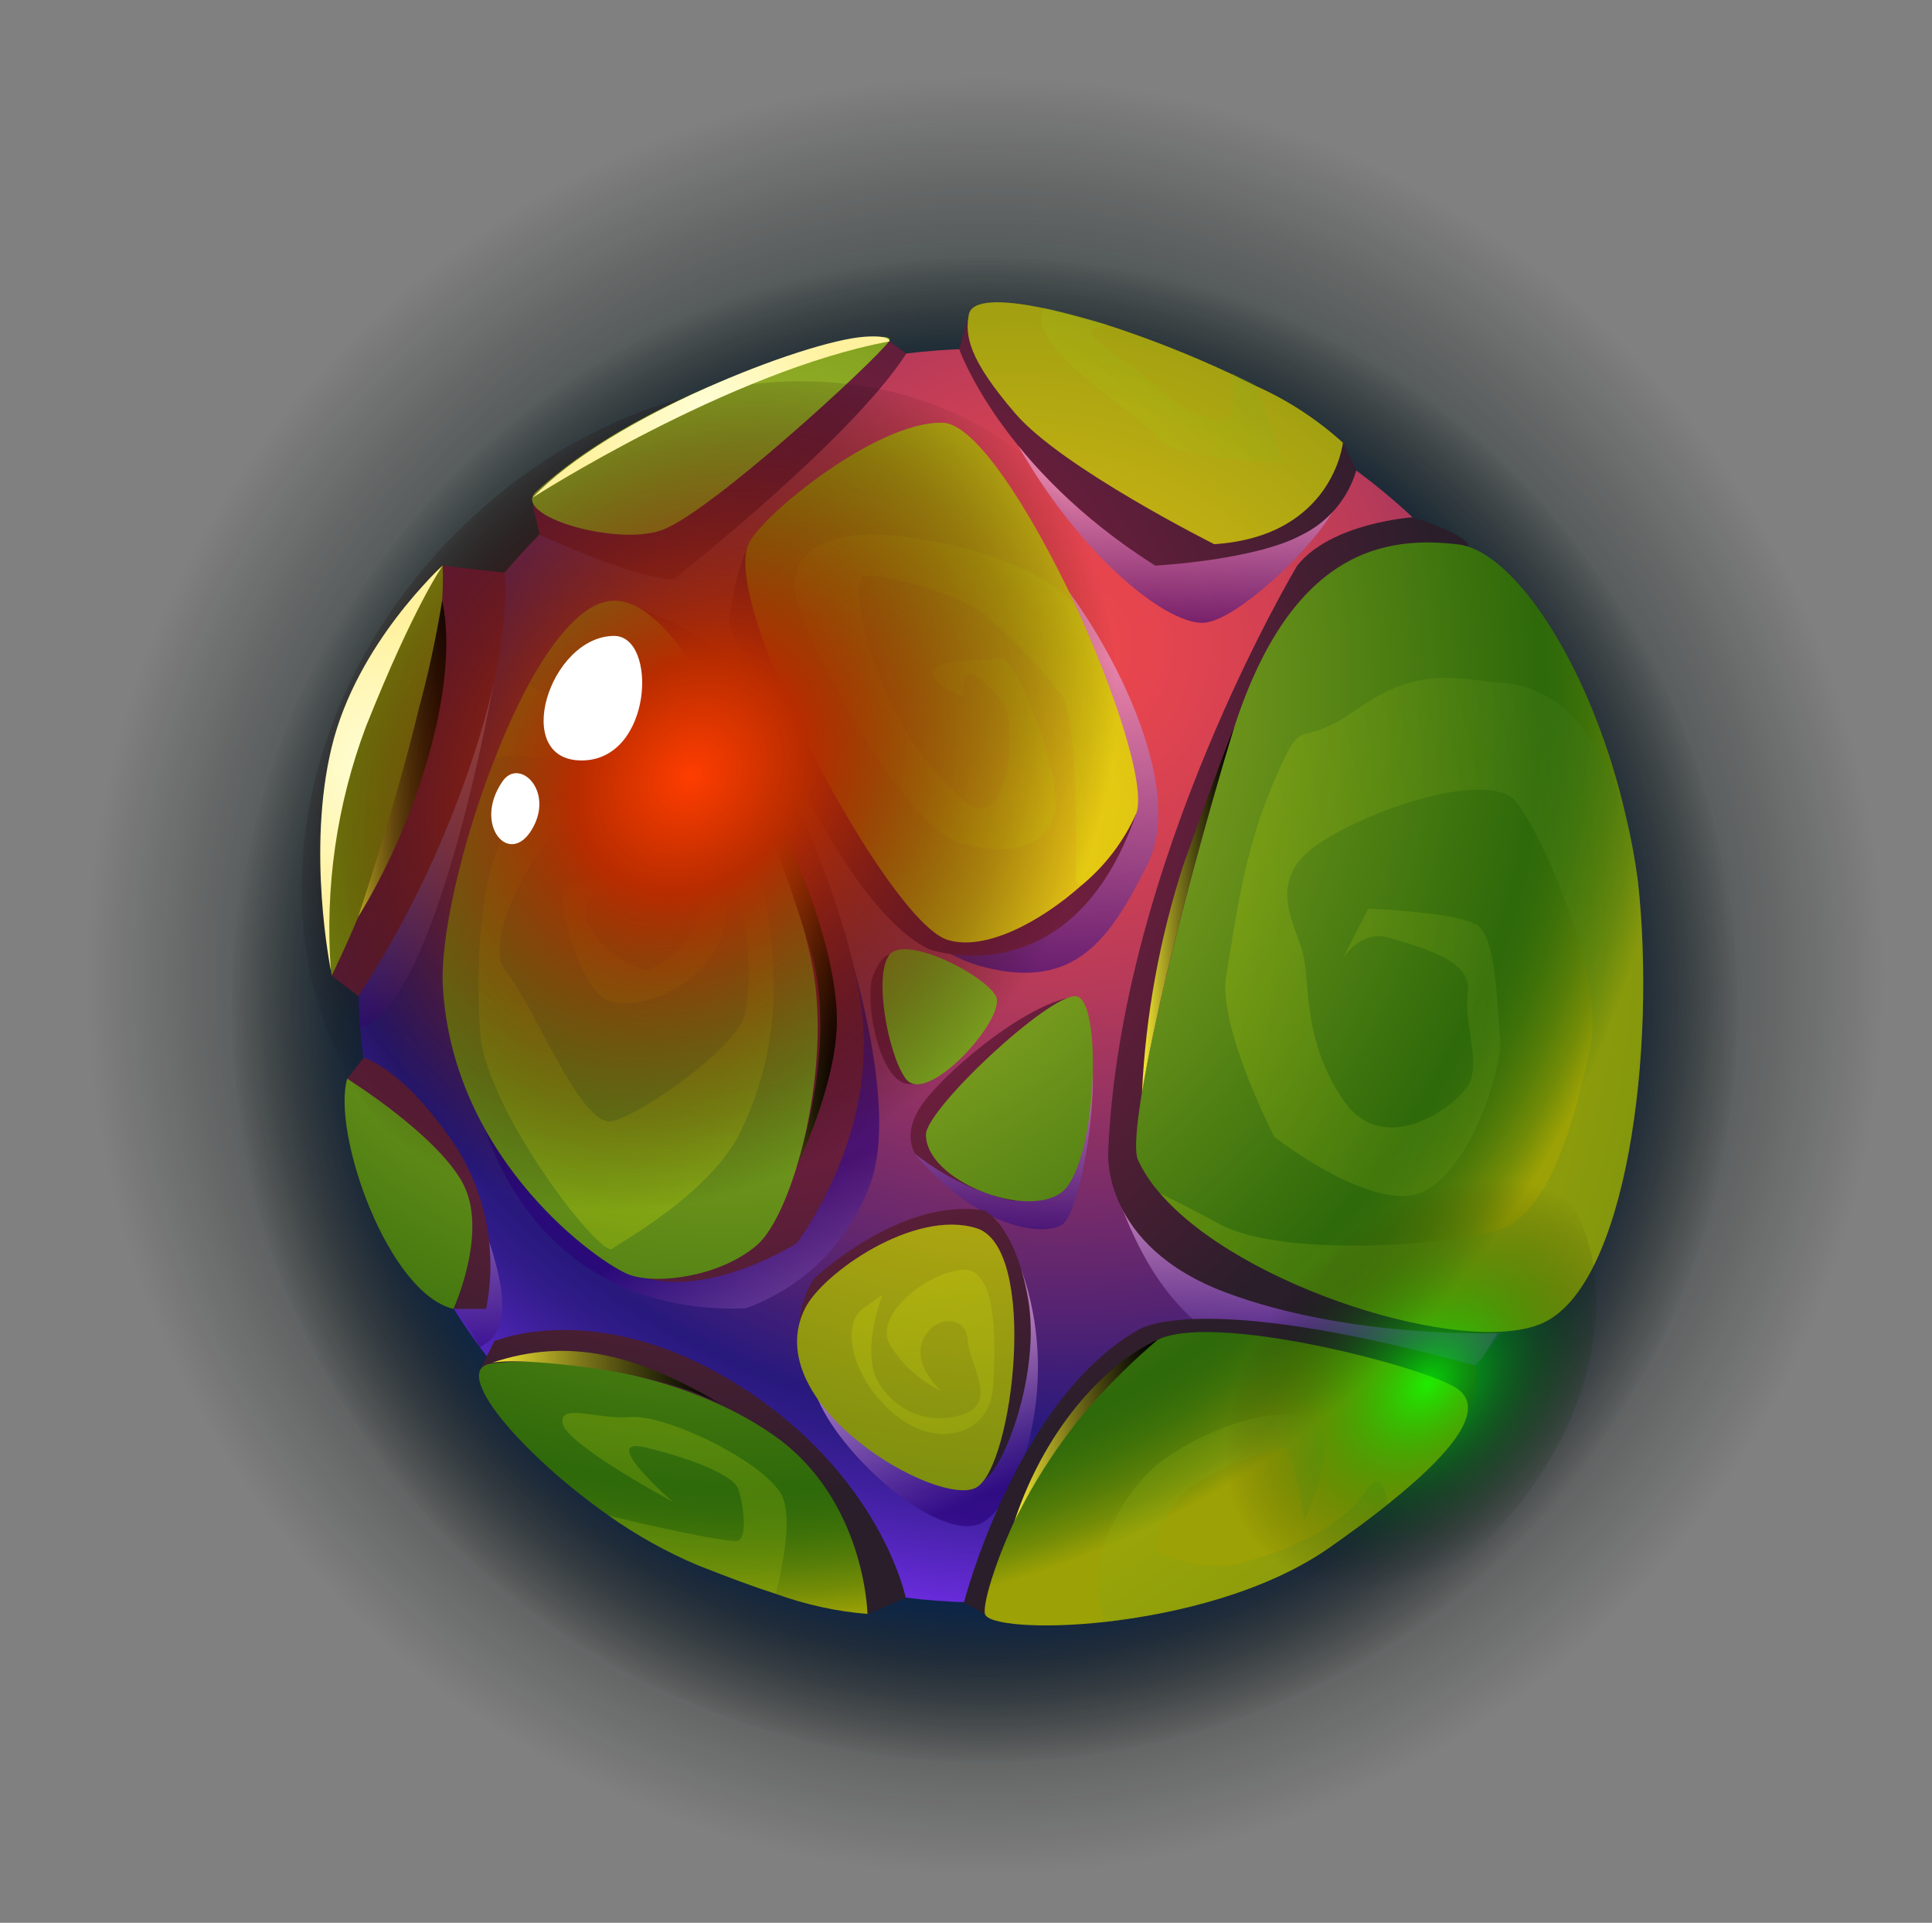 <svg width="204" height="203" viewBox="0 0 204 203" fill="none" xmlns="http://www.w3.org/2000/svg">
<rect x="0" y="0" width="204" height="203" fill="#808080" stroke="none"/>
<path style="mix-blend-mode:screen" d="M104 203C159.228 203 204 158.228 204 103C204 47.772 159.228 3 104 3C48.772 3 4 47.772 4 103C4 158.228 48.772 203 104 203Z" fill="url(#paint0_radial_362_201)"/>
<path style="mix-blend-mode:screen" d="M103.965 186.104C147.861 186.104 183.446 150.519 183.446 106.623C183.446 62.727 147.861 27.142 103.965 27.142C60.069 27.142 24.484 62.727 24.484 106.623C24.484 150.519 60.069 186.104 103.965 186.104Z" fill="url(#paint1_radial_362_201)"/>
<path d="M103.989 169.189C140.545 169.189 170.18 139.554 170.18 102.998C170.18 66.442 140.545 36.808 103.989 36.808C67.433 36.808 37.799 66.442 37.799 102.998C37.799 139.554 67.433 169.189 103.989 169.189Z" fill="url(#paint2_radial_362_201)"/>
<path style="mix-blend-mode:multiply" opacity="0.6" d="M51.119 118.973C55.526 131.863 65.542 138.604 78.71 138.133C81.758 137.042 84.526 135.286 86.813 132.994C89.099 130.701 90.847 127.929 91.931 124.878C95.641 114.427 86.705 91.295 86.705 91.295C86.705 91.295 88.708 113.765 83.222 125.993C77.735 138.221 67.318 136.444 61.657 131.009C57.831 127.283 54.307 123.258 51.119 118.973V118.973Z" fill="url(#paint3_linear_362_201)"/>
<path style="mix-blend-mode:multiply" opacity="0.6" d="M107.851 134.059C111.979 145.659 108.008 157.835 103.967 160.605C99.925 163.374 89.231 154.369 86.374 147.767C83.517 141.165 107.851 134.059 107.851 134.059Z" fill="url(#paint4_linear_362_201)"/>
<path style="mix-blend-mode:multiply" opacity="0.6" d="M117.359 124.338C121.383 136.967 126.94 141.217 134.221 144.37C141.501 147.522 154.548 146.112 156.516 143.359C158.677 139.886 160.648 136.299 162.421 132.612L117.359 124.338Z" fill="url(#paint5_linear_362_201)"/>
<path style="mix-blend-mode:multiply" opacity="0.6" d="M112.709 62.259C118.108 69.522 125.076 83.44 121.157 91.278C117.237 99.117 113.562 104.551 103.965 102.112C94.367 99.674 91.562 89.658 91.562 89.658L112.709 62.259Z" fill="url(#paint6_linear_362_201)"/>
<path style="mix-blend-mode:multiply" opacity="0.6" d="M107.551 47.122C114.379 59.071 123.454 66.108 127.216 65.743C130.979 65.377 140.298 56.371 141.447 52.4C142.597 48.428 107.551 47.122 107.551 47.122Z" fill="url(#paint7_linear_362_201)"/>
<path style="mix-blend-mode:multiply" opacity="0.6" d="M52.144 72.082C47.249 97.775 41.693 108.069 38.018 108.4L37.809 101.537L52.144 72.082Z" fill="url(#paint8_linear_362_201)"/>
<path style="mix-blend-mode:multiply" opacity="0.6" d="M47.65 120.35C51.552 130.661 55.819 139.789 50.663 142.21L47.18 136.497L47.65 120.35Z" fill="url(#paint9_linear_362_201)"/>
<path style="mix-blend-mode:multiply" opacity="0.6" d="M96.613 121.847C103.354 129.755 110.13 130.557 112.151 129.285C114.171 128.014 116.645 113.365 114.676 108.383L96.613 121.847Z" fill="url(#paint10_linear_362_201)"/>
<path d="M56.24 53.34L56.989 56.458C56.989 56.458 67.092 61.161 71.133 61.161C71.133 61.161 89.858 46.425 95.693 37.332L93.951 36.044L56.24 53.34Z" fill="url(#paint11_radial_362_201)"/>
<path d="M102.295 33.169L101.285 36.862C101.285 36.862 105.675 49.42 121.978 59.715C121.978 59.715 132.534 59.157 137.481 56.458C138.855 55.784 140.073 54.832 141.06 53.663C142.046 52.493 142.779 51.132 143.212 49.664L141.801 46.738L102.295 33.169Z" fill="url(#paint12_radial_362_201)"/>
<path d="M155.001 57.45C154.339 56.213 149.166 54.611 149.166 54.611C149.166 54.611 140.561 55.186 136.973 59.715C136.973 59.715 118.248 90.911 117.011 121.707C117.011 121.707 116.28 131.514 129.396 136.443C142.512 141.373 158.311 140.746 158.311 140.746L155.001 57.45Z" fill="url(#paint13_radial_362_201)"/>
<path d="M79.04 57.45C77.916 60.122 77.222 62.956 76.984 65.845C76.984 65.845 87.714 95.248 98.096 100.212C98.096 100.212 113.198 105.595 119.991 85.842L79.04 57.45Z" fill="url(#paint14_radial_362_201)"/>
<path d="M64.637 63.373C68.373 64.315 71.911 65.913 75.088 68.094C75.994 68.721 89.476 91.626 91.078 107.581C92.367 120.576 84.111 131.253 84.111 131.253C84.111 131.253 75.123 137.001 67.894 134.859L64.637 63.373Z" fill="url(#paint15_radial_362_201)"/>
<path d="M36.66 113.887L38.402 111.675C38.402 111.675 42.478 112.65 48.035 120.889C51.346 126.005 52.527 132.212 51.327 138.186H47.878L36.66 113.887Z" fill="url(#paint16_radial_362_201)"/>
<path d="M50.662 144.7L52.195 141.599C52.195 141.599 63.151 136.861 78.096 146.32C93.041 155.778 95.637 168.685 95.637 168.685L91.596 170.427L50.662 144.7Z" fill="url(#paint17_radial_362_201)"/>
<path d="M104.003 170.393L101.773 169.208C101.773 169.208 107.295 147.766 120.167 140.415C120.167 140.415 126.142 136.009 155.823 144.195C156.176 145.678 155.939 147.239 155.161 148.55L154.987 148.933C153.472 152.208 104.003 170.393 104.003 170.393Z" fill="url(#paint18_radial_362_201)"/>
<path d="M84.387 139.772C84.482 138.079 85.016 136.44 85.937 135.016C85.937 135.016 95.064 126.307 103.965 127.805C103.965 127.805 107.222 129.355 108.564 137.176C109.905 144.997 105.986 155.048 103.965 156.197C101.945 157.347 84.387 139.772 84.387 139.772Z" fill="url(#paint19_radial_362_201)"/>
<path d="M107.12 126.829C103.304 125.98 99.731 124.277 96.669 121.848C96.669 121.848 94.927 119.583 97.818 115.995C100.71 112.407 108.618 105.805 113.652 105.178L107.12 126.829Z" fill="url(#paint20_radial_362_201)"/>
<path d="M93.931 100.788C93.931 100.788 93.13 100.683 92.189 103C91.249 105.317 92.677 113.747 95.673 114.409C98.669 115.071 101.804 109.915 101.804 109.915L93.931 100.788Z" fill="url(#paint21_radial_362_201)"/>
<path d="M46.746 59.715L53.278 60.464C53.278 60.464 54.288 67.936 49.22 82.063C46.367 90.195 42.548 97.955 37.845 105.177L35.023 103L46.746 59.715Z" fill="url(#paint22_radial_362_201)"/>
<path d="M141.8 46.739C141.8 46.739 140.755 56.633 128.213 57.452C128.213 57.452 112.171 49.422 107.224 43.674C102.277 37.926 101.876 35.435 102.294 33.223C102.59 31.62 105.778 31.603 110.22 32.543C112.223 32.961 114.47 33.588 116.839 34.285C121.357 35.747 125.778 37.493 130.077 39.511L132.533 40.713C135.923 42.215 139.051 44.25 141.8 46.739V46.739Z" fill="url(#paint23_radial_362_201)"/>
<path d="M119.99 85.844C118.671 88.81 116.679 91.428 114.173 93.49C109.766 97.409 103.93 100.458 100.029 99.221C93.653 97.166 76.043 63.896 79.039 57.416C80.485 54.333 92.626 44.457 99.506 44.631C102.99 44.631 108.825 53.88 113.441 63.635C117.761 73.041 120.983 82.917 119.99 85.844Z" fill="url(#paint24_radial_362_201)"/>
<path d="M56.622 51.894C53.87 54.385 64.843 57.659 69.79 56.005C74.737 54.35 92.208 38.29 93.863 36.043C95.517 33.796 70.174 39.527 56.622 51.894Z" fill="url(#paint25_radial_362_201)"/>
<path d="M46.746 59.715C47.164 71.438 41.398 89.919 35.023 103C35.023 103 31.957 83.578 37.81 72.674C43.663 61.77 46.746 59.715 46.746 59.715Z" fill="url(#paint26_radial_362_201)"/>
<path d="M79.857 131.514C75.955 134.807 69.406 135.625 66.497 134.597C63.588 133.57 47.824 122.718 46.762 104.15C46.465 98.924 48.8 88.804 52.283 79.99C53.289 77.373 54.452 74.82 55.767 72.344C58.537 67.257 61.637 63.634 64.598 63.425C73.308 62.798 83.759 91.295 85.797 102.094C87.835 112.894 83.776 128.222 79.857 131.514Z" fill="url(#paint27_radial_362_201)"/>
<path d="M36.659 113.887C35.022 119.652 40.962 136.531 47.877 138.186C47.877 138.186 51.674 129.929 48.8 124.791C45.926 119.652 36.659 113.887 36.659 113.887Z" fill="url(#paint28_radial_362_201)"/>
<path d="M91.597 170.393C88.288 170.121 85.031 169.406 81.912 168.268C79.63 167.536 76.895 166.526 73.691 165.255C70.382 163.855 67.235 162.103 64.302 160.029C54.948 153.462 47.406 144.526 51.917 143.952C58.136 143.133 72.053 144.753 81.721 151.546C91.388 158.339 91.597 170.393 91.597 170.393Z" fill="url(#paint29_radial_362_201)"/>
<path d="M85.013 138.116C79.91 148.253 99.209 159.314 103.111 157.032C107.013 154.75 109.695 131.723 103.111 129.668C96.527 127.612 86.86 134.423 85.013 138.116Z" fill="url(#paint30_radial_362_201)"/>
<path d="M97.769 119.792C97.769 124.565 108.064 128.658 111.966 125.976C115.867 123.293 116.494 105.387 113.603 105.178C110.712 104.969 97.769 117.11 97.769 119.792Z" fill="url(#paint31_radial_362_201)"/>
<path d="M95.637 113.887C97.884 116.901 106.332 107.425 105.165 105.178C103.998 102.931 95.654 98.663 93.93 100.789C92.205 102.914 93.773 111.362 95.637 113.887Z" fill="url(#paint32_radial_362_201)"/>
<path d="M162.769 139.736C154.652 143.22 131.032 135.956 122.463 125.958C121.533 124.913 120.759 123.74 120.163 122.474C118.909 119.705 123.647 99.029 129.865 78.249C136.084 57.468 146.727 56.65 153.92 57.468C160.191 58.182 168.326 71.212 171.687 86.244C172.226 88.467 172.644 90.717 172.942 92.985C174.91 110.734 171.827 135.834 162.769 139.736Z" fill="url(#paint33_radial_362_201)"/>
<path d="M146.52 158.827C144.778 160.238 142.705 161.753 140.354 163.408C133.63 168.093 124.276 170.375 116.734 171.229C109.767 172.012 104.262 171.49 104.001 170.393C103.444 168.128 110.62 148.393 121.977 141.6C127.481 138.308 150.439 144.265 153.835 146.581C156.622 148.48 154.497 152.469 146.52 158.827Z" fill="url(#paint34_radial_362_201)"/>
<path style="mix-blend-mode:screen" opacity="0.2" fill-rule="evenodd" clip-rule="evenodd" d="M162.769 139.735C154.652 143.219 131.033 135.956 122.463 125.957C123.839 126.654 125.947 127.699 128.873 129.284C135.422 132.768 153.259 131.531 158.397 129.789C163.536 128.048 166.271 118.467 167.908 110.629C169.545 102.791 162.682 87.846 160.07 84.623C157.457 81.401 145.699 84.919 139.498 88.891C133.297 92.862 136.885 97.6 137.617 100.805C138.349 104.01 137.53 109.741 141.798 116.081C146.065 122.421 153.538 116.917 155.001 114.635C156.464 112.353 154.513 108.103 155.001 104.689C155.489 101.275 149.618 99.934 146.71 99.011C143.801 98.088 141.902 100.997 141.798 101.153L144.48 95.928C144.48 95.928 153.851 96.294 155.976 97.67C158.101 99.046 158.101 107.023 158.397 109.654C158.694 112.284 155.68 122.822 150.542 125.679C145.403 128.535 134.551 120.018 134.551 120.018C134.551 120.018 128.542 108.365 129.483 102.982C130.423 97.6 131.224 90.093 134.551 82.428C137.878 74.764 136.555 79.589 143.261 74.886C149.967 70.183 153.903 71.751 158.45 72.064C162.996 72.378 168.343 75.252 171.74 86.208C172.262 88.444 172.663 90.706 172.942 92.984C174.91 110.734 171.827 135.834 162.769 139.735Z" fill="url(#paint35_radial_362_201)"/>
<path style="mix-blend-mode:screen" opacity="0.2" fill-rule="evenodd" clip-rule="evenodd" d="M77.906 120.035C74.422 126.306 65.887 130.922 64.633 131.845C63.379 132.768 51.307 117.231 50.698 109.027C50.088 100.823 50.924 88.595 55.053 86.226C59.181 83.857 67.246 83.038 68.291 86.226C69.336 89.414 77 88.438 76.704 96.259C76.408 104.08 66.096 107.581 63.448 105.177C60.801 102.774 58.536 94.726 59.843 93.664C61.149 92.601 67.263 93.002 67.263 93.002C67.263 93.002 60.173 93.89 62.124 97.687C62.783 98.851 63.668 99.871 64.727 100.688C65.786 101.504 66.998 102.101 68.291 102.443C72.245 100.823 74.77 97.217 73.185 93.733C71.6 90.25 64.075 85.39 60.818 86.296C57.561 87.201 50.558 99.238 53.398 102.512C56.237 105.787 61.34 119.182 64.668 118.363C67.994 117.545 78.359 110.229 78.742 106.71C79.36 102.775 79.086 98.751 77.94 94.935C76.495 90.772 72.61 83.735 71.112 82.516C69.614 81.297 67.019 80.373 61.462 80.356C57.979 80.356 54.791 79.398 52.318 80.06C53.324 77.443 54.487 74.889 55.801 72.413C57.718 73.232 63.919 75.897 71.078 79.171C79.787 83.108 81.616 97.269 81.651 102.512C81.966 108.581 80.674 114.626 77.906 120.035V120.035Z" fill="url(#paint36_radial_362_201)"/>
<path style="mix-blend-mode:screen" opacity="0.2" fill-rule="evenodd" clip-rule="evenodd" d="M119.99 85.843C118.671 88.809 116.679 91.427 114.172 93.49L113.597 93.002C113.597 93.002 114.016 76.332 112.134 73.476C109.741 70.322 107.001 67.447 103.965 64.906C101.439 62.624 92.469 60.325 91.18 60.882C89.891 61.44 91.18 68.163 93.758 73.476C95.596 77.7 98.33 81.474 101.77 84.537C104.888 87.184 106.508 82.533 106.578 79.172C106.647 75.81 106.839 74.695 103.965 72.082C101.091 69.469 101.77 73.476 101.77 73.476C101.77 73.476 98.287 72.413 98.478 70.933C98.67 69.452 103.895 69.8 105.585 69.539C107.275 69.278 111.403 79.99 111.455 84.537C111.507 89.083 107.153 90.703 101.283 88.961C95.412 87.219 85.606 68.808 84.16 63.425C82.714 58.043 87.888 56.092 93.183 56.458C97.834 56.771 108.058 58.409 113.388 63.669C117.761 73.04 120.983 82.917 119.99 85.843Z" fill="url(#paint37_radial_362_201)"/>
<path style="mix-blend-mode:screen" opacity="0.2" fill-rule="evenodd" clip-rule="evenodd" d="M135.58 48.811C135.58 48.811 123.823 48.568 122.238 46.233C120.653 43.899 107.815 36.496 110.219 32.49C112.222 32.908 114.469 33.535 116.838 34.232C115.967 34.459 115.375 34.702 115.305 34.981C115.061 36.148 120.217 38.726 121.976 40.607C123.736 42.489 127.742 44.927 129.484 44.196C130.302 43.847 130.337 41.722 130.076 39.405L132.532 40.607L135.58 48.811Z" fill="url(#paint38_radial_362_201)"/>
<path style="mix-blend-mode:screen" opacity="0.2" fill-rule="evenodd" clip-rule="evenodd" d="M81.913 168.268C79.631 167.536 76.896 166.526 73.691 165.254C70.383 163.855 67.236 162.103 64.303 160.029L66.567 160.569C66.567 160.569 76.792 162.955 77.907 162.659C79.021 162.363 78.412 158.374 77.907 157.102C77.401 155.831 73.517 154.124 68.257 152.835C62.996 151.546 70.782 158.322 71.079 158.583C70.73 158.391 59.791 152.469 59.408 150.274C59.025 148.08 63.066 149.891 66.602 149.612C70.138 149.334 79.718 153.81 82.279 157.416C83.707 159.297 82.923 164.192 81.913 168.268Z" fill="url(#paint39_radial_362_201)"/>
<path style="mix-blend-mode:screen" opacity="0.2" fill-rule="evenodd" clip-rule="evenodd" d="M146.52 158.827C144.779 160.237 142.706 161.753 140.354 163.408C133.631 168.093 124.277 170.375 116.735 171.229C113.634 164.662 119.382 157.05 121.96 154.82C125.113 152.103 133.056 148.306 137.724 149.595C142.392 150.884 137.724 160.551 137.724 160.551C137.724 160.551 136.557 152.835 135.564 152.817C132.005 153.654 128.617 155.097 125.548 157.085C123.629 158.786 122.361 161.101 121.96 163.634C122.169 164.244 127.482 166.003 130.896 165.062C134.31 164.122 141.155 161.979 144.239 157.398C145.58 155.378 146.224 156.684 146.52 158.827Z" fill="url(#paint40_radial_362_201)"/>
<path style="mix-blend-mode:screen" opacity="0.2" fill-rule="evenodd" clip-rule="evenodd" d="M91.18 138.116C88.863 139.684 89.665 145.084 94.176 149.09C98.688 153.096 104.505 151.633 104.854 146.477C105.202 141.321 105.202 133.988 101.771 134.058C98.339 134.127 92.156 138.656 93.95 141.948C95.257 144.093 97.165 145.807 99.436 146.878C99.436 146.878 96.249 144.178 97.468 141.443C98.688 138.708 102.084 138.952 102.171 141.443C102.258 143.934 105.463 147.975 101.771 149.299C100.036 149.913 98.136 149.867 96.434 149.169C94.731 148.472 93.345 147.173 92.539 145.519C91.006 142.244 93.183 136.688 93.183 136.688L91.18 138.116Z" fill="url(#paint41_radial_362_201)"/>
<path style="mix-blend-mode:screen" d="M77.906 78.91C84.874 90.214 88.619 101.763 88.357 108.399C88.096 115.036 84.125 123.135 84.125 123.135C84.125 123.135 88.619 110.228 85.553 100.213C82.487 90.197 77.906 78.91 77.906 78.91Z" fill="url(#paint42_linear_362_201)"/>
<path style="mix-blend-mode:screen" d="M130.336 76.698C130.336 76.698 123.23 99.708 120.582 115.35C120.971 107.198 122.435 99.133 124.937 91.365C128.873 80.287 130.336 76.698 130.336 76.698Z" fill="url(#paint43_linear_362_201)"/>
<path style="mix-blend-mode:screen" d="M46.692 63.373C48.695 72.901 43.452 87.759 37.809 96.817C37.809 96.817 41.728 85.198 44.201 74.904C45.236 71.108 46.068 67.258 46.692 63.373Z" fill="url(#paint44_linear_362_201)"/>
<path style="mix-blend-mode:screen" d="M122.237 141.442C117.29 143.655 110.583 150.152 107.117 160.603C109.249 156.252 111.917 152.185 115.06 148.497C117.283 145.979 119.681 143.622 122.237 141.442V141.442Z" fill="url(#paint45_linear_362_201)"/>
<path style="mix-blend-mode:screen" d="M51.918 143.881C60.227 141.077 67.595 143.097 76.391 148.41C76.391 148.41 72.054 145.658 61.899 144.351C53.834 143.306 51.918 143.881 51.918 143.881Z" fill="url(#paint46_linear_362_201)"/>
<path style="mix-blend-mode:screen" d="M107.64 113.998C125.921 93.901 127.009 65.121 110.072 49.714C93.135 34.308 64.586 38.111 46.306 58.208C28.026 78.304 26.937 107.085 43.874 122.491C60.811 137.897 89.36 134.095 107.64 113.998Z" fill="url(#paint47_radial_362_201)"/>
<path d="M64.806 67.135C57.995 67.222 53.919 80.304 61.426 80.286C68.934 80.269 69.491 67.083 64.806 67.135Z" fill="white"/>
<path d="M53.033 82.533C49.915 87.097 53.799 91.608 56.186 87.532C58.572 83.456 54.775 79.903 53.033 82.533Z" fill="white"/>
<path style="mix-blend-mode:screen" opacity="0.8" d="M159.702 159.699C170.3 146.979 171.551 130.553 162.498 123.009C153.444 115.466 137.513 119.662 126.915 132.382C116.318 145.102 115.066 161.528 124.12 169.072C133.174 176.615 149.105 172.419 159.702 159.699Z" fill="url(#paint48_radial_362_201)"/>
<path style="mix-blend-mode:screen" d="M34.935 102.443C34.292 93.694 35.558 84.909 38.645 76.698C43.731 63.93 46.745 59.715 46.745 59.715C46.745 59.715 37.687 67.867 35.022 78.875C32.357 89.884 34.935 102.443 34.935 102.443Z" fill="url(#paint49_radial_362_201)"/>
<path style="mix-blend-mode:screen" d="M56.24 52.538C56.24 52.538 77.038 39.178 93.917 36.043C93.917 36.043 94.108 35.346 91.234 35.555C84.911 36.043 64.305 44.021 56.24 52.538Z" fill="url(#paint50_radial_362_201)"/>
<defs>
<radialGradient id="paint0_radial_362_201" cx="0" cy="0" r="1" gradientUnits="userSpaceOnUse" gradientTransform="translate(104 103) scale(100)">
<stop stop-color="#2F7C7B"/>
<stop offset="0.42" stop-color="#1B4746"/>
<stop offset="0.94" stop-opacity="0"/>
</radialGradient>
<radialGradient id="paint1_radial_362_201" cx="0" cy="0" r="1" gradientUnits="userSpaceOnUse" gradientTransform="translate(103.965 106.623) scale(79.481)">
<stop stop-color="#0066FF"/>
<stop offset="0.1" stop-color="#0064FA"/>
<stop offset="0.22" stop-color="#005FED"/>
<stop offset="0.34" stop-color="#0056D7"/>
<stop offset="0.47" stop-color="#0049B8"/>
<stop offset="0.6" stop-color="#003990"/>
<stop offset="0.73" stop-color="#00265E"/>
<stop offset="0.86" stop-color="#000F26" stop-opacity="0.59"/>
<stop offset="1" stop-opacity="0"/>
</radialGradient>
<radialGradient id="paint2_radial_362_201" cx="0" cy="0" r="1" gradientUnits="userSpaceOnUse" gradientTransform="translate(112.083 68.531) rotate(45) scale(101.69)">
<stop offset="0.01" stop-color="#ED474C"/>
<stop offset="0.09" stop-color="#E6454E"/>
<stop offset="0.21" stop-color="#D44152"/>
<stop offset="0.36" stop-color="#B53A5A"/>
<stop offset="0.51" stop-color="#8A3065"/>
<stop offset="0.69" stop-color="#542372"/>
<stop offset="0.81" stop-color="#28197D"/>
<stop offset="0.85" stop-color="#311C8A"/>
<stop offset="0.92" stop-color="#4A23AE"/>
<stop offset="1" stop-color="#6B2CDE"/>
</radialGradient>
<linearGradient id="paint3_linear_362_201" x1="78.85" y1="127.282" x2="90.172" y2="152.33" gradientUnits="userSpaceOnUse">
<stop stop-color="#280077"/>
<stop offset="1" stop-color="#EAAEE6"/>
</linearGradient>
<linearGradient id="paint4_linear_362_201" x1="103.914" y1="157.887" x2="98.097" y2="143.378" gradientUnits="userSpaceOnUse">
<stop stop-color="#280077"/>
<stop offset="1" stop-color="#EAAEE6"/>
</linearGradient>
<linearGradient id="paint5_linear_362_201" x1="138.993" y1="146.913" x2="139.864" y2="128.954" gradientUnits="userSpaceOnUse">
<stop stop-color="#280077"/>
<stop offset="1" stop-color="#EAAEE6"/>
</linearGradient>
<linearGradient id="paint6_linear_362_201" x1="106.124" y1="104.69" x2="107.849" y2="69.122" gradientUnits="userSpaceOnUse">
<stop stop-color="#280077"/>
<stop offset="1" stop-color="#EAAEE6"/>
</linearGradient>
<linearGradient id="paint7_linear_362_201" x1="123.698" y1="66.509" x2="124.447" y2="51.024" gradientUnits="userSpaceOnUse">
<stop stop-color="#280077"/>
<stop offset="1" stop-color="#EAAEE6"/>
</linearGradient>
<linearGradient id="paint8_linear_362_201" x1="43.818" y1="110.56" x2="45.386" y2="78.214" gradientUnits="userSpaceOnUse">
<stop stop-color="#280077"/>
<stop offset="1" stop-color="#EAAEE6"/>
</linearGradient>
<linearGradient id="paint9_linear_362_201" x1="49.67" y1="143.272" x2="50.576" y2="124.286" gradientUnits="userSpaceOnUse">
<stop stop-color="#280077"/>
<stop offset="1" stop-color="#EAAEE6"/>
</linearGradient>
<linearGradient id="paint10_linear_362_201" x1="105.392" y1="130.696" x2="106.315" y2="111.762" gradientUnits="userSpaceOnUse">
<stop stop-color="#280077"/>
<stop offset="1" stop-color="#EAAEE6"/>
</linearGradient>
<radialGradient id="paint11_radial_362_201" cx="0" cy="0" r="1" gradientUnits="userSpaceOnUse" gradientTransform="translate(76.933 80.112) scale(78.993 78.993)">
<stop offset="0.01" stop-color="#AB1E4E"/>
<stop offset="0.24" stop-color="#901E47"/>
<stop offset="0.75" stop-color="#4D1E34"/>
<stop offset="1" stop-color="#291E2A"/>
</radialGradient>
<radialGradient id="paint12_radial_362_201" cx="0" cy="0" r="1" gradientUnits="userSpaceOnUse" gradientTransform="translate(76.934 80.112) scale(78.976 78.976)">
<stop offset="0.01" stop-color="#AB1E4E"/>
<stop offset="0.24" stop-color="#901E47"/>
<stop offset="0.75" stop-color="#4D1E34"/>
<stop offset="1" stop-color="#291E2A"/>
</radialGradient>
<radialGradient id="paint13_radial_362_201" cx="0" cy="0" r="1" gradientUnits="userSpaceOnUse" gradientTransform="translate(76.931 80.112) scale(78.993 78.993)">
<stop offset="0.01" stop-color="#AB1E4E"/>
<stop offset="0.24" stop-color="#901E47"/>
<stop offset="0.75" stop-color="#4D1E34"/>
<stop offset="1" stop-color="#291E2A"/>
</radialGradient>
<radialGradient id="paint14_radial_362_201" cx="0" cy="0" r="1" gradientUnits="userSpaceOnUse" gradientTransform="translate(76.932 80.111) scale(78.993 78.993)">
<stop offset="0.01" stop-color="#AB1E4E"/>
<stop offset="0.24" stop-color="#901E47"/>
<stop offset="0.75" stop-color="#4D1E34"/>
<stop offset="1" stop-color="#291E2A"/>
</radialGradient>
<radialGradient id="paint15_radial_362_201" cx="0" cy="0" r="1" gradientUnits="userSpaceOnUse" gradientTransform="translate(76.778 80.043) scale(78.662 78.662)">
<stop offset="0.01" stop-color="#AB1E4E"/>
<stop offset="0.24" stop-color="#901E47"/>
<stop offset="0.75" stop-color="#4D1E34"/>
<stop offset="1" stop-color="#291E2A"/>
</radialGradient>
<radialGradient id="paint16_radial_362_201" cx="0" cy="0" r="1" gradientUnits="userSpaceOnUse" gradientTransform="translate(76.932 80.112) scale(78.993 78.993)">
<stop offset="0.01" stop-color="#AB1E4E"/>
<stop offset="0.24" stop-color="#901E47"/>
<stop offset="0.75" stop-color="#4D1E34"/>
<stop offset="1" stop-color="#291E2A"/>
</radialGradient>
<radialGradient id="paint17_radial_362_201" cx="0" cy="0" r="1" gradientUnits="userSpaceOnUse" gradientTransform="translate(76.929 80.112) scale(78.993 78.993)">
<stop offset="0.01" stop-color="#AB1E4E"/>
<stop offset="0.24" stop-color="#901E47"/>
<stop offset="0.75" stop-color="#4D1E34"/>
<stop offset="1" stop-color="#291E2A"/>
</radialGradient>
<radialGradient id="paint18_radial_362_201" cx="0" cy="0" r="1" gradientUnits="userSpaceOnUse" gradientTransform="translate(76.935 80.112) scale(78.993 78.993)">
<stop offset="0.01" stop-color="#AB1E4E"/>
<stop offset="0.24" stop-color="#901E47"/>
<stop offset="0.75" stop-color="#4D1E34"/>
<stop offset="1" stop-color="#291E2A"/>
</radialGradient>
<radialGradient id="paint19_radial_362_201" cx="0" cy="0" r="1" gradientUnits="userSpaceOnUse" gradientTransform="translate(76.932 80.113) scale(78.993 78.993)">
<stop offset="0.01" stop-color="#AB1E4E"/>
<stop offset="0.24" stop-color="#901E47"/>
<stop offset="0.75" stop-color="#4D1E34"/>
<stop offset="1" stop-color="#291E2A"/>
</radialGradient>
<radialGradient id="paint20_radial_362_201" cx="0" cy="0" r="1" gradientUnits="userSpaceOnUse" gradientTransform="translate(76.933 80.113) scale(78.976 78.976)">
<stop offset="0.01" stop-color="#AB1E4E"/>
<stop offset="0.24" stop-color="#901E47"/>
<stop offset="0.75" stop-color="#4D1E34"/>
<stop offset="1" stop-color="#291E2A"/>
</radialGradient>
<radialGradient id="paint21_radial_362_201" cx="0" cy="0" r="1" gradientUnits="userSpaceOnUse" gradientTransform="translate(76.93 80.112) scale(78.976 78.976)">
<stop offset="0.01" stop-color="#AB1E4E"/>
<stop offset="0.24" stop-color="#901E47"/>
<stop offset="0.75" stop-color="#4D1E34"/>
<stop offset="1" stop-color="#291E2A"/>
</radialGradient>
<radialGradient id="paint22_radial_362_201" cx="0" cy="0" r="1" gradientUnits="userSpaceOnUse" gradientTransform="translate(76.932 80.112) scale(78.993 78.993)">
<stop offset="0.01" stop-color="#AB1E4E"/>
<stop offset="0.24" stop-color="#901E47"/>
<stop offset="0.75" stop-color="#4D1E34"/>
<stop offset="1" stop-color="#291E2A"/>
</radialGradient>
<radialGradient id="paint23_radial_362_201" cx="0" cy="0" r="1" gradientUnits="userSpaceOnUse" gradientTransform="translate(107.224 83.998) scale(144.853 144.853)">
<stop stop-color="#F5C816"/>
<stop offset="0.85" stop-color="#2E690A"/>
<stop offset="0.87" stop-color="#326B0A"/>
<stop offset="0.9" stop-color="#3F7209"/>
<stop offset="0.93" stop-color="#557D08"/>
<stop offset="0.96" stop-color="#738C07"/>
<stop offset="0.99" stop-color="#9CA105"/>
</radialGradient>
<radialGradient id="paint24_radial_362_201" cx="0" cy="0" r="1" gradientUnits="userSpaceOnUse" gradientTransform="translate(107.223 83.997) scale(144.835 144.835)">
<stop stop-color="#F5C816"/>
<stop offset="0.85" stop-color="#2E690A"/>
<stop offset="0.87" stop-color="#326B0A"/>
<stop offset="0.9" stop-color="#3F7209"/>
<stop offset="0.93" stop-color="#557D08"/>
<stop offset="0.96" stop-color="#738C07"/>
<stop offset="0.99" stop-color="#9CA105"/>
</radialGradient>
<radialGradient id="paint25_radial_362_201" cx="0" cy="0" r="1" gradientUnits="userSpaceOnUse" gradientTransform="translate(78.43 72.883) scale(99.286 99.286)">
<stop stop-color="#CCD435"/>
<stop offset="0.85" stop-color="#2E690A"/>
<stop offset="0.87" stop-color="#326B0A"/>
<stop offset="0.9" stop-color="#3F7209"/>
<stop offset="0.93" stop-color="#557D08"/>
<stop offset="0.96" stop-color="#738C07"/>
<stop offset="0.99" stop-color="#9CA105"/>
</radialGradient>
<radialGradient id="paint26_radial_362_201" cx="0" cy="0" r="1" gradientUnits="userSpaceOnUse" gradientTransform="translate(107.223 83.996) scale(144.852 144.853)">
<stop stop-color="#F5C816"/>
<stop offset="0.85" stop-color="#2E690A"/>
<stop offset="0.87" stop-color="#326B0A"/>
<stop offset="0.9" stop-color="#3F7209"/>
<stop offset="0.93" stop-color="#557D08"/>
<stop offset="0.96" stop-color="#738C07"/>
<stop offset="0.99" stop-color="#9CA105"/>
</radialGradient>
<radialGradient id="paint27_radial_362_201" cx="0" cy="0" r="1" gradientUnits="userSpaceOnUse" gradientTransform="translate(76.338 72.883) scale(99.094 99.094)">
<stop stop-color="#CCD435"/>
<stop offset="0.85" stop-color="#2E690A"/>
<stop offset="0.87" stop-color="#326B0A"/>
<stop offset="0.9" stop-color="#3F7209"/>
<stop offset="0.93" stop-color="#557D08"/>
<stop offset="0.96" stop-color="#738C07"/>
<stop offset="0.99" stop-color="#9CA105"/>
</radialGradient>
<radialGradient id="paint28_radial_362_201" cx="0" cy="0" r="1" gradientUnits="userSpaceOnUse" gradientTransform="translate(78.429 72.883) scale(99.286 99.286)">
<stop stop-color="#CCD435"/>
<stop offset="0.85" stop-color="#2E690A"/>
<stop offset="0.87" stop-color="#326B0A"/>
<stop offset="0.9" stop-color="#3F7209"/>
<stop offset="0.93" stop-color="#557D08"/>
<stop offset="0.96" stop-color="#738C07"/>
<stop offset="0.99" stop-color="#9CA105"/>
</radialGradient>
<radialGradient id="paint29_radial_362_201" cx="0" cy="0" r="1" gradientUnits="userSpaceOnUse" gradientTransform="translate(78.428 72.884) scale(99.286 99.286)">
<stop stop-color="#CCD435"/>
<stop offset="0.85" stop-color="#2E690A"/>
<stop offset="0.87" stop-color="#326B0A"/>
<stop offset="0.9" stop-color="#3F7209"/>
<stop offset="0.93" stop-color="#557D08"/>
<stop offset="0.96" stop-color="#738C07"/>
<stop offset="0.99" stop-color="#9CA105"/>
</radialGradient>
<radialGradient id="paint30_radial_362_201" cx="0" cy="0" r="1" gradientUnits="userSpaceOnUse" gradientTransform="translate(107.222 83.996) scale(144.836 144.835)">
<stop stop-color="#F5C816"/>
<stop offset="0.85" stop-color="#2E690A"/>
<stop offset="0.87" stop-color="#326B0A"/>
<stop offset="0.9" stop-color="#3F7209"/>
<stop offset="0.93" stop-color="#557D08"/>
<stop offset="0.96" stop-color="#738C07"/>
<stop offset="0.99" stop-color="#9CA105"/>
</radialGradient>
<radialGradient id="paint31_radial_362_201" cx="0" cy="0" r="1" gradientUnits="userSpaceOnUse" gradientTransform="translate(78.435 72.884) scale(99.286 99.286)">
<stop stop-color="#CCD435"/>
<stop offset="0.85" stop-color="#2E690A"/>
<stop offset="0.87" stop-color="#326B0A"/>
<stop offset="0.9" stop-color="#3F7209"/>
<stop offset="0.93" stop-color="#557D08"/>
<stop offset="0.96" stop-color="#738C07"/>
<stop offset="0.99" stop-color="#9CA105"/>
</radialGradient>
<radialGradient id="paint32_radial_362_201" cx="0" cy="0" r="1" gradientUnits="userSpaceOnUse" gradientTransform="translate(78.427 72.884) scale(99.286 99.286)">
<stop stop-color="#CCD435"/>
<stop offset="0.85" stop-color="#2E690A"/>
<stop offset="0.87" stop-color="#326B0A"/>
<stop offset="0.9" stop-color="#3F7209"/>
<stop offset="0.93" stop-color="#557D08"/>
<stop offset="0.96" stop-color="#738C07"/>
<stop offset="0.99" stop-color="#9CA105"/>
</radialGradient>
<radialGradient id="paint33_radial_362_201" cx="0" cy="0" r="1" gradientUnits="userSpaceOnUse" gradientTransform="translate(78.428 72.884) scale(99.286 99.286)">
<stop stop-color="#CCD435"/>
<stop offset="0.85" stop-color="#2E690A"/>
<stop offset="0.87" stop-color="#326B0A"/>
<stop offset="0.9" stop-color="#3F7209"/>
<stop offset="0.93" stop-color="#557D08"/>
<stop offset="0.96" stop-color="#738C07"/>
<stop offset="0.99" stop-color="#9CA105"/>
</radialGradient>
<radialGradient id="paint34_radial_362_201" cx="0" cy="0" r="1" gradientUnits="userSpaceOnUse" gradientTransform="translate(78.465 72.883) scale(99.268 99.268)">
<stop stop-color="#CCD435"/>
<stop offset="0.85" stop-color="#2E690A"/>
<stop offset="0.87" stop-color="#326B0A"/>
<stop offset="0.9" stop-color="#3F7209"/>
<stop offset="0.93" stop-color="#557D08"/>
<stop offset="0.96" stop-color="#738C07"/>
<stop offset="0.99" stop-color="#9CA105"/>
</radialGradient>
<radialGradient id="paint35_radial_362_201" cx="0" cy="0" r="1" gradientUnits="userSpaceOnUse" gradientTransform="translate(71.757 97.06) scale(118.359 118.359)">
<stop stop-color="#FFFF00"/>
<stop offset="0.16" stop-color="#FCFD01"/>
<stop offset="0.29" stop-color="#F2F702"/>
<stop offset="0.39" stop-color="#E2EC06"/>
<stop offset="0.5" stop-color="#CBDC0A"/>
<stop offset="0.59" stop-color="#AEC810"/>
<stop offset="0.68" stop-color="#8AB017"/>
<stop offset="0.77" stop-color="#5F931F"/>
<stop offset="0.86" stop-color="#2E7229"/>
<stop offset="0.88" stop-color="#1D662C"/>
<stop offset="0.89" stop-color="#1A7431"/>
<stop offset="0.96" stop-color="#08D754"/>
<stop offset="0.99" stop-color="#00FF62"/>
</radialGradient>
<radialGradient id="paint36_radial_362_201" cx="0" cy="0" r="1" gradientUnits="userSpaceOnUse" gradientTransform="translate(71.757 97.06) scale(118.359 118.359)">
<stop stop-color="#FFFF00"/>
<stop offset="0.16" stop-color="#FCFD01"/>
<stop offset="0.29" stop-color="#F2F702"/>
<stop offset="0.39" stop-color="#E2EC06"/>
<stop offset="0.5" stop-color="#CBDC0A"/>
<stop offset="0.59" stop-color="#AEC810"/>
<stop offset="0.68" stop-color="#8AB017"/>
<stop offset="0.77" stop-color="#5F931F"/>
<stop offset="0.86" stop-color="#2E7229"/>
<stop offset="0.88" stop-color="#1D662C"/>
<stop offset="0.89" stop-color="#1A7431"/>
<stop offset="0.96" stop-color="#08D754"/>
<stop offset="0.99" stop-color="#00FF62"/>
</radialGradient>
<radialGradient id="paint37_radial_362_201" cx="0" cy="0" r="1" gradientUnits="userSpaceOnUse" gradientTransform="translate(71.758 97.061) scale(118.359 118.359)">
<stop stop-color="#FFFF00"/>
<stop offset="0.16" stop-color="#FCFD01"/>
<stop offset="0.29" stop-color="#F2F702"/>
<stop offset="0.39" stop-color="#E2EC06"/>
<stop offset="0.5" stop-color="#CBDC0A"/>
<stop offset="0.59" stop-color="#AEC810"/>
<stop offset="0.68" stop-color="#8AB017"/>
<stop offset="0.77" stop-color="#5F931F"/>
<stop offset="0.86" stop-color="#2E7229"/>
<stop offset="0.88" stop-color="#1D662C"/>
<stop offset="0.89" stop-color="#1A7431"/>
<stop offset="0.96" stop-color="#08D754"/>
<stop offset="0.99" stop-color="#00FF62"/>
</radialGradient>
<radialGradient id="paint38_radial_362_201" cx="0" cy="0" r="1" gradientUnits="userSpaceOnUse" gradientTransform="translate(71.759 97.061) scale(118.359 118.359)">
<stop stop-color="#FFFF00"/>
<stop offset="0.16" stop-color="#FCFD01"/>
<stop offset="0.29" stop-color="#F2F702"/>
<stop offset="0.39" stop-color="#E2EC06"/>
<stop offset="0.5" stop-color="#CBDC0A"/>
<stop offset="0.59" stop-color="#AEC810"/>
<stop offset="0.68" stop-color="#8AB017"/>
<stop offset="0.77" stop-color="#5F931F"/>
<stop offset="0.86" stop-color="#2E7229"/>
<stop offset="0.88" stop-color="#1D662C"/>
<stop offset="0.89" stop-color="#1A7431"/>
<stop offset="0.96" stop-color="#08D754"/>
<stop offset="0.99" stop-color="#00FF62"/>
</radialGradient>
<radialGradient id="paint39_radial_362_201" cx="0" cy="0" r="1" gradientUnits="userSpaceOnUse" gradientTransform="translate(71.758 97.061) scale(118.359 118.359)">
<stop stop-color="#FFFF00"/>
<stop offset="0.16" stop-color="#FCFD01"/>
<stop offset="0.29" stop-color="#F2F702"/>
<stop offset="0.39" stop-color="#E2EC06"/>
<stop offset="0.5" stop-color="#CBDC0A"/>
<stop offset="0.59" stop-color="#AEC810"/>
<stop offset="0.68" stop-color="#8AB017"/>
<stop offset="0.77" stop-color="#5F931F"/>
<stop offset="0.86" stop-color="#2E7229"/>
<stop offset="0.88" stop-color="#1D662C"/>
<stop offset="0.89" stop-color="#1A7431"/>
<stop offset="0.96" stop-color="#08D754"/>
<stop offset="0.99" stop-color="#00FF62"/>
</radialGradient>
<radialGradient id="paint40_radial_362_201" cx="0" cy="0" r="1" gradientUnits="userSpaceOnUse" gradientTransform="translate(71.76 97.06) scale(118.359 118.359)">
<stop stop-color="#FFFF00"/>
<stop offset="0.16" stop-color="#FCFD01"/>
<stop offset="0.29" stop-color="#F2F702"/>
<stop offset="0.39" stop-color="#E2EC06"/>
<stop offset="0.5" stop-color="#CBDC0A"/>
<stop offset="0.59" stop-color="#AEC810"/>
<stop offset="0.68" stop-color="#8AB017"/>
<stop offset="0.77" stop-color="#5F931F"/>
<stop offset="0.86" stop-color="#2E7229"/>
<stop offset="0.88" stop-color="#1D662C"/>
<stop offset="0.89" stop-color="#1A7431"/>
<stop offset="0.96" stop-color="#08D754"/>
<stop offset="0.99" stop-color="#00FF62"/>
</radialGradient>
<radialGradient id="paint41_radial_362_201" cx="0" cy="0" r="1" gradientUnits="userSpaceOnUse" gradientTransform="translate(71.758 97.061) scale(118.359 118.359)">
<stop stop-color="#FFFF00"/>
<stop offset="0.16" stop-color="#FCFD01"/>
<stop offset="0.29" stop-color="#F2F702"/>
<stop offset="0.39" stop-color="#E2EC06"/>
<stop offset="0.5" stop-color="#CBDC0A"/>
<stop offset="0.59" stop-color="#AEC810"/>
<stop offset="0.68" stop-color="#8AB017"/>
<stop offset="0.77" stop-color="#5F931F"/>
<stop offset="0.86" stop-color="#2E7229"/>
<stop offset="0.88" stop-color="#1D662C"/>
<stop offset="0.89" stop-color="#1A7431"/>
<stop offset="0.96" stop-color="#08D754"/>
<stop offset="0.99" stop-color="#00FF62"/>
</radialGradient>
<linearGradient id="paint42_linear_362_201" x1="77.906" y1="101.014" x2="88.41" y2="101.014" gradientUnits="userSpaceOnUse">
<stop offset="0.02" stop-color="#F1E532"/>
<stop offset="0.18" stop-color="#BBB227"/>
<stop offset="0.4" stop-color="#797319"/>
<stop offset="0.6" stop-color="#45420E"/>
<stop offset="0.77" stop-color="#1F1E07"/>
<stop offset="0.91" stop-color="#080802"/>
<stop offset="1"/>
</linearGradient>
<linearGradient id="paint43_linear_362_201" x1="120.582" y1="96.015" x2="130.336" y2="96.015" gradientUnits="userSpaceOnUse">
<stop offset="0.02" stop-color="#F1E532"/>
<stop offset="0.18" stop-color="#BBB227"/>
<stop offset="0.4" stop-color="#797319"/>
<stop offset="0.6" stop-color="#45420E"/>
<stop offset="0.77" stop-color="#1F1E07"/>
<stop offset="0.91" stop-color="#080802"/>
<stop offset="1"/>
</linearGradient>
<linearGradient id="paint44_linear_362_201" x1="37.809" y1="80.13" x2="47.127" y2="80.13" gradientUnits="userSpaceOnUse">
<stop offset="0.02" stop-color="#F1E532"/>
<stop offset="0.18" stop-color="#BBB227"/>
<stop offset="0.4" stop-color="#797319"/>
<stop offset="0.6" stop-color="#45420E"/>
<stop offset="0.77" stop-color="#1F1E07"/>
<stop offset="0.91" stop-color="#080802"/>
<stop offset="1"/>
</linearGradient>
<linearGradient id="paint45_linear_362_201" x1="107.117" y1="151.023" x2="122.237" y2="151.023" gradientUnits="userSpaceOnUse">
<stop offset="0.02" stop-color="#F1E532"/>
<stop offset="0.18" stop-color="#BBB227"/>
<stop offset="0.4" stop-color="#797319"/>
<stop offset="0.6" stop-color="#45420E"/>
<stop offset="0.77" stop-color="#1F1E07"/>
<stop offset="0.91" stop-color="#080802"/>
<stop offset="1"/>
</linearGradient>
<linearGradient id="paint46_linear_362_201" x1="51.918" y1="145.519" x2="76.391" y2="145.519" gradientUnits="userSpaceOnUse">
<stop offset="0.02" stop-color="#F1E532"/>
<stop offset="0.18" stop-color="#BBB227"/>
<stop offset="0.4" stop-color="#797319"/>
<stop offset="0.6" stop-color="#45420E"/>
<stop offset="0.77" stop-color="#1F1E07"/>
<stop offset="0.91" stop-color="#080802"/>
<stop offset="1"/>
</linearGradient>
<radialGradient id="paint47_radial_362_201" cx="0" cy="0" r="1" gradientUnits="userSpaceOnUse" gradientTransform="translate(72.899 81.926) rotate(-47.71) scale(49.19 41.32)">
<stop stop-color="#FF3D00"/>
<stop offset="0.27" stop-color="#B72C00"/>
<stop offset="0.78" stop-color="#340D00" stop-opacity="0.34"/>
<stop offset="1" stop-opacity="0"/>
</radialGradient>
<radialGradient id="paint48_radial_362_201" cx="0" cy="0" r="1" gradientUnits="userSpaceOnUse" gradientTransform="translate(150.701 146.147) rotate(-45.83) scale(24.769 17.567)">
<stop stop-color="#00FF00"/>
<stop offset="1" stop-opacity="0"/>
</radialGradient>
<radialGradient id="paint49_radial_362_201" cx="0" cy="0" r="1" gradientUnits="userSpaceOnUse" gradientTransform="translate(40.282 81.087) scale(15.781 15.781)">
<stop stop-color="#FFFFD9"/>
<stop offset="1" stop-color="#FFF19D"/>
</radialGradient>
<radialGradient id="paint50_radial_362_201" cx="0" cy="0" r="1" gradientUnits="userSpaceOnUse" gradientTransform="translate(75.017 44.021) scale(14.614 14.614)">
<stop stop-color="#FFFFD9"/>
<stop offset="1" stop-color="#FFF19D"/>
</radialGradient>
</defs>
</svg>
